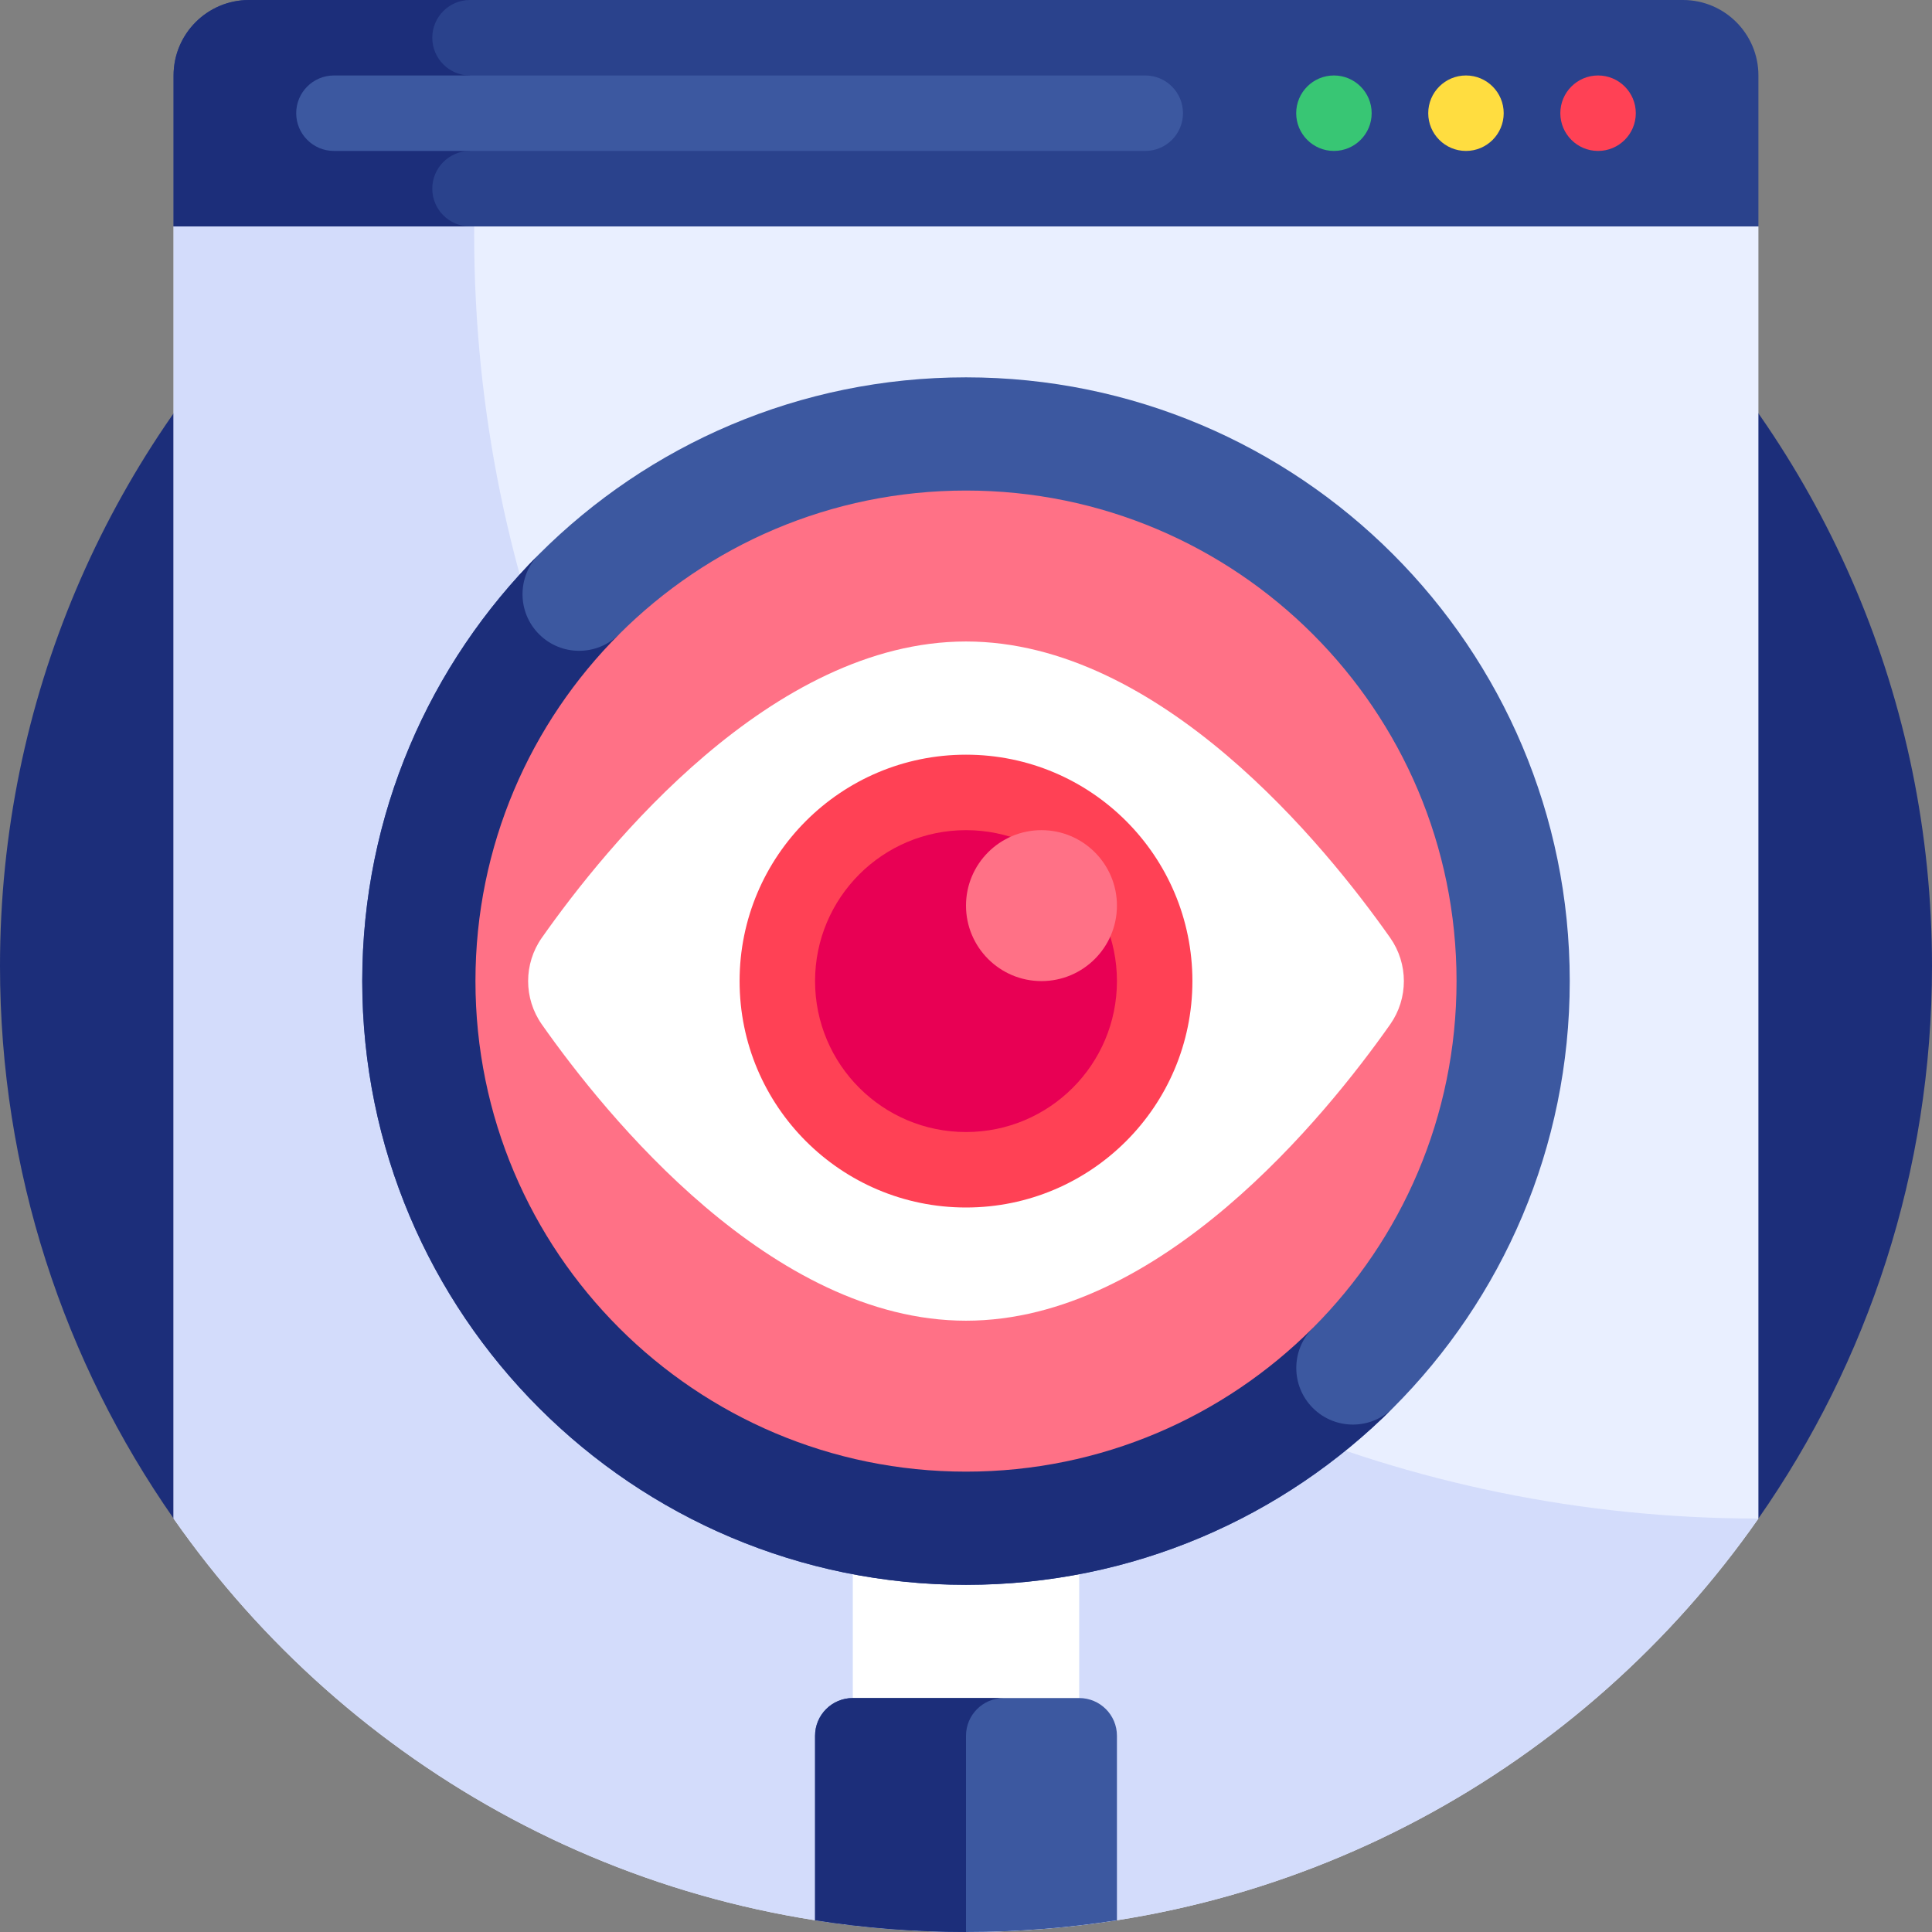<svg width="32" height="32" viewBox="0 0 32 32" fill="none" xmlns="http://www.w3.org/2000/svg">
<rect x="0" y="0" width="32" height="32" fill="#808080" stroke="none"/>
<path d="M29.124 25.152C30.936 22.559 32 19.404 32 16C32 7.163 24.837 0 16 0C7.163 0 0 7.163 0 16C0 19.404 1.064 22.559 2.876 25.152H29.124Z" fill="#1C2E7A"/>
<path d="M29.125 3.75V25.152C26.233 29.292 21.433 32 16 32C10.568 32 5.767 29.292 2.875 25.152V3.75L6.323 3.257L16 1.875L25.677 3.257L29.125 3.75Z" fill="#E9EFFF"/>
<path d="M7.854 3.039L6.323 3.257L2.875 3.75V25.152C5.767 29.292 10.568 32 16 32C21.433 32 26.233 29.292 29.125 25.152C17.378 25.152 7.854 15.629 7.854 3.882V3.039H7.854Z" fill="#D3DCFB"/>
<path d="M14.125 24.753H17.875V30.016H14.125V24.753Z" fill="white"/>
<path d="M16 32C16.85 32 17.685 31.934 18.5 31.806V28.75C18.5 28.405 18.22 28.125 17.875 28.125H14.125C13.78 28.125 13.5 28.405 13.5 28.75V31.806C14.315 31.934 15.15 32 16 32Z" fill="#3C58A0"/>
<path d="M16 28.75C16 28.405 16.28 28.125 16.625 28.125H14.125C13.78 28.125 13.5 28.405 13.5 28.75V31.806C14.315 31.934 15.15 32 16 32V28.75Z" fill="#1C2E7A"/>
<path d="M29.125 3.75H2.875V1.25C2.875 0.56 3.435 0 4.125 0H27.875C28.565 0 29.125 0.56 29.125 1.25V3.75Z" fill="#2A428C"/>
<path d="M7.16 3.125C7.16 2.78 7.44 2.5 7.785 2.5V1.25C7.44 1.25 7.16 0.97 7.16 0.625C7.16 0.28 7.44 0 7.785 0H4.125C3.435 0 2.875 0.56 2.875 1.25V3.75H7.785C7.44 3.75 7.16 3.47 7.16 3.125Z" fill="#1C2E7A"/>
<path d="M26.469 2.5C26.814 2.5 27.094 2.22 27.094 1.875C27.094 1.53 26.814 1.25 26.469 1.25C26.124 1.25 25.844 1.53 25.844 1.875C25.844 2.22 26.124 2.5 26.469 2.5Z" fill="#FF4155"/>
<path d="M24.281 2.5C24.626 2.5 24.906 2.22 24.906 1.875C24.906 1.53 24.626 1.25 24.281 1.25C23.936 1.25 23.656 1.53 23.656 1.875C23.656 2.22 23.936 2.5 24.281 2.5Z" fill="#FFDD40"/>
<path d="M22.094 2.5C22.439 2.5 22.719 2.22 22.719 1.875C22.719 1.53 22.439 1.25 22.094 1.25C21.749 1.25 21.469 1.53 21.469 1.875C21.469 2.22 21.749 2.5 22.094 2.5Z" fill="#38C674"/>
<path d="M5.531 2.5H18.969C19.314 2.5 19.594 2.22 19.594 1.875C19.594 1.53 19.314 1.25 18.969 1.25H5.531C5.186 1.25 4.906 1.53 4.906 1.875C4.906 2.22 5.186 2.5 5.531 2.5Z" fill="#3C58A0"/>
<path d="M16 26.25C21.523 26.25 26 21.773 26 16.25C26 10.727 21.523 6.25 16 6.25C10.477 6.25 6 10.727 6 16.25C6 21.773 10.477 26.25 16 26.25Z" fill="#3C58A0"/>
<path d="M6 16.25C6 21.773 10.477 26.25 16 26.25C18.761 26.25 21.261 25.131 23.071 23.321C22.705 23.687 22.111 23.687 21.745 23.321C21.379 22.955 21.379 22.361 21.745 21.995L10.255 10.505C9.889 10.871 9.295 10.871 8.929 10.505C8.563 10.139 8.563 9.545 8.929 9.179C7.119 10.989 6 13.489 6 16.25Z" fill="#1C2E7A"/>
<path d="M16 24.375C20.487 24.375 24.125 20.737 24.125 16.25C24.125 11.763 20.487 8.125 16 8.125C11.513 8.125 7.875 11.763 7.875 16.25C7.875 20.737 11.513 24.375 16 24.375Z" fill="#FF7186"/>
<path d="M23.026 15.533C23.328 15.963 23.328 16.537 23.026 16.967C21.96 18.482 19.217 21.875 16 21.875C12.783 21.875 10.039 18.482 8.974 16.967C8.672 16.537 8.672 15.963 8.974 15.533C10.039 14.018 12.783 10.625 16 10.625C19.217 10.625 21.96 14.018 23.026 15.533Z" fill="white"/>
<path d="M16 20C18.071 20 19.75 18.321 19.75 16.25C19.75 14.179 18.071 12.5 16 12.5C13.929 12.5 12.25 14.179 12.25 16.25C12.25 18.321 13.929 20 16 20Z" fill="#FF4155"/>
<path d="M16 18.75C17.381 18.75 18.5 17.631 18.5 16.25C18.5 14.869 17.381 13.75 16 13.75C14.619 13.75 13.5 14.869 13.5 16.25C13.5 17.631 14.619 18.75 16 18.75Z" fill="#E80054"/>
<path d="M17.25 16.25C17.94 16.25 18.5 15.69 18.5 15C18.5 14.31 17.94 13.75 17.25 13.75C16.56 13.75 16 14.31 16 15C16 15.69 16.56 16.25 17.25 16.25Z" fill="#FF7186"/>
</svg>
